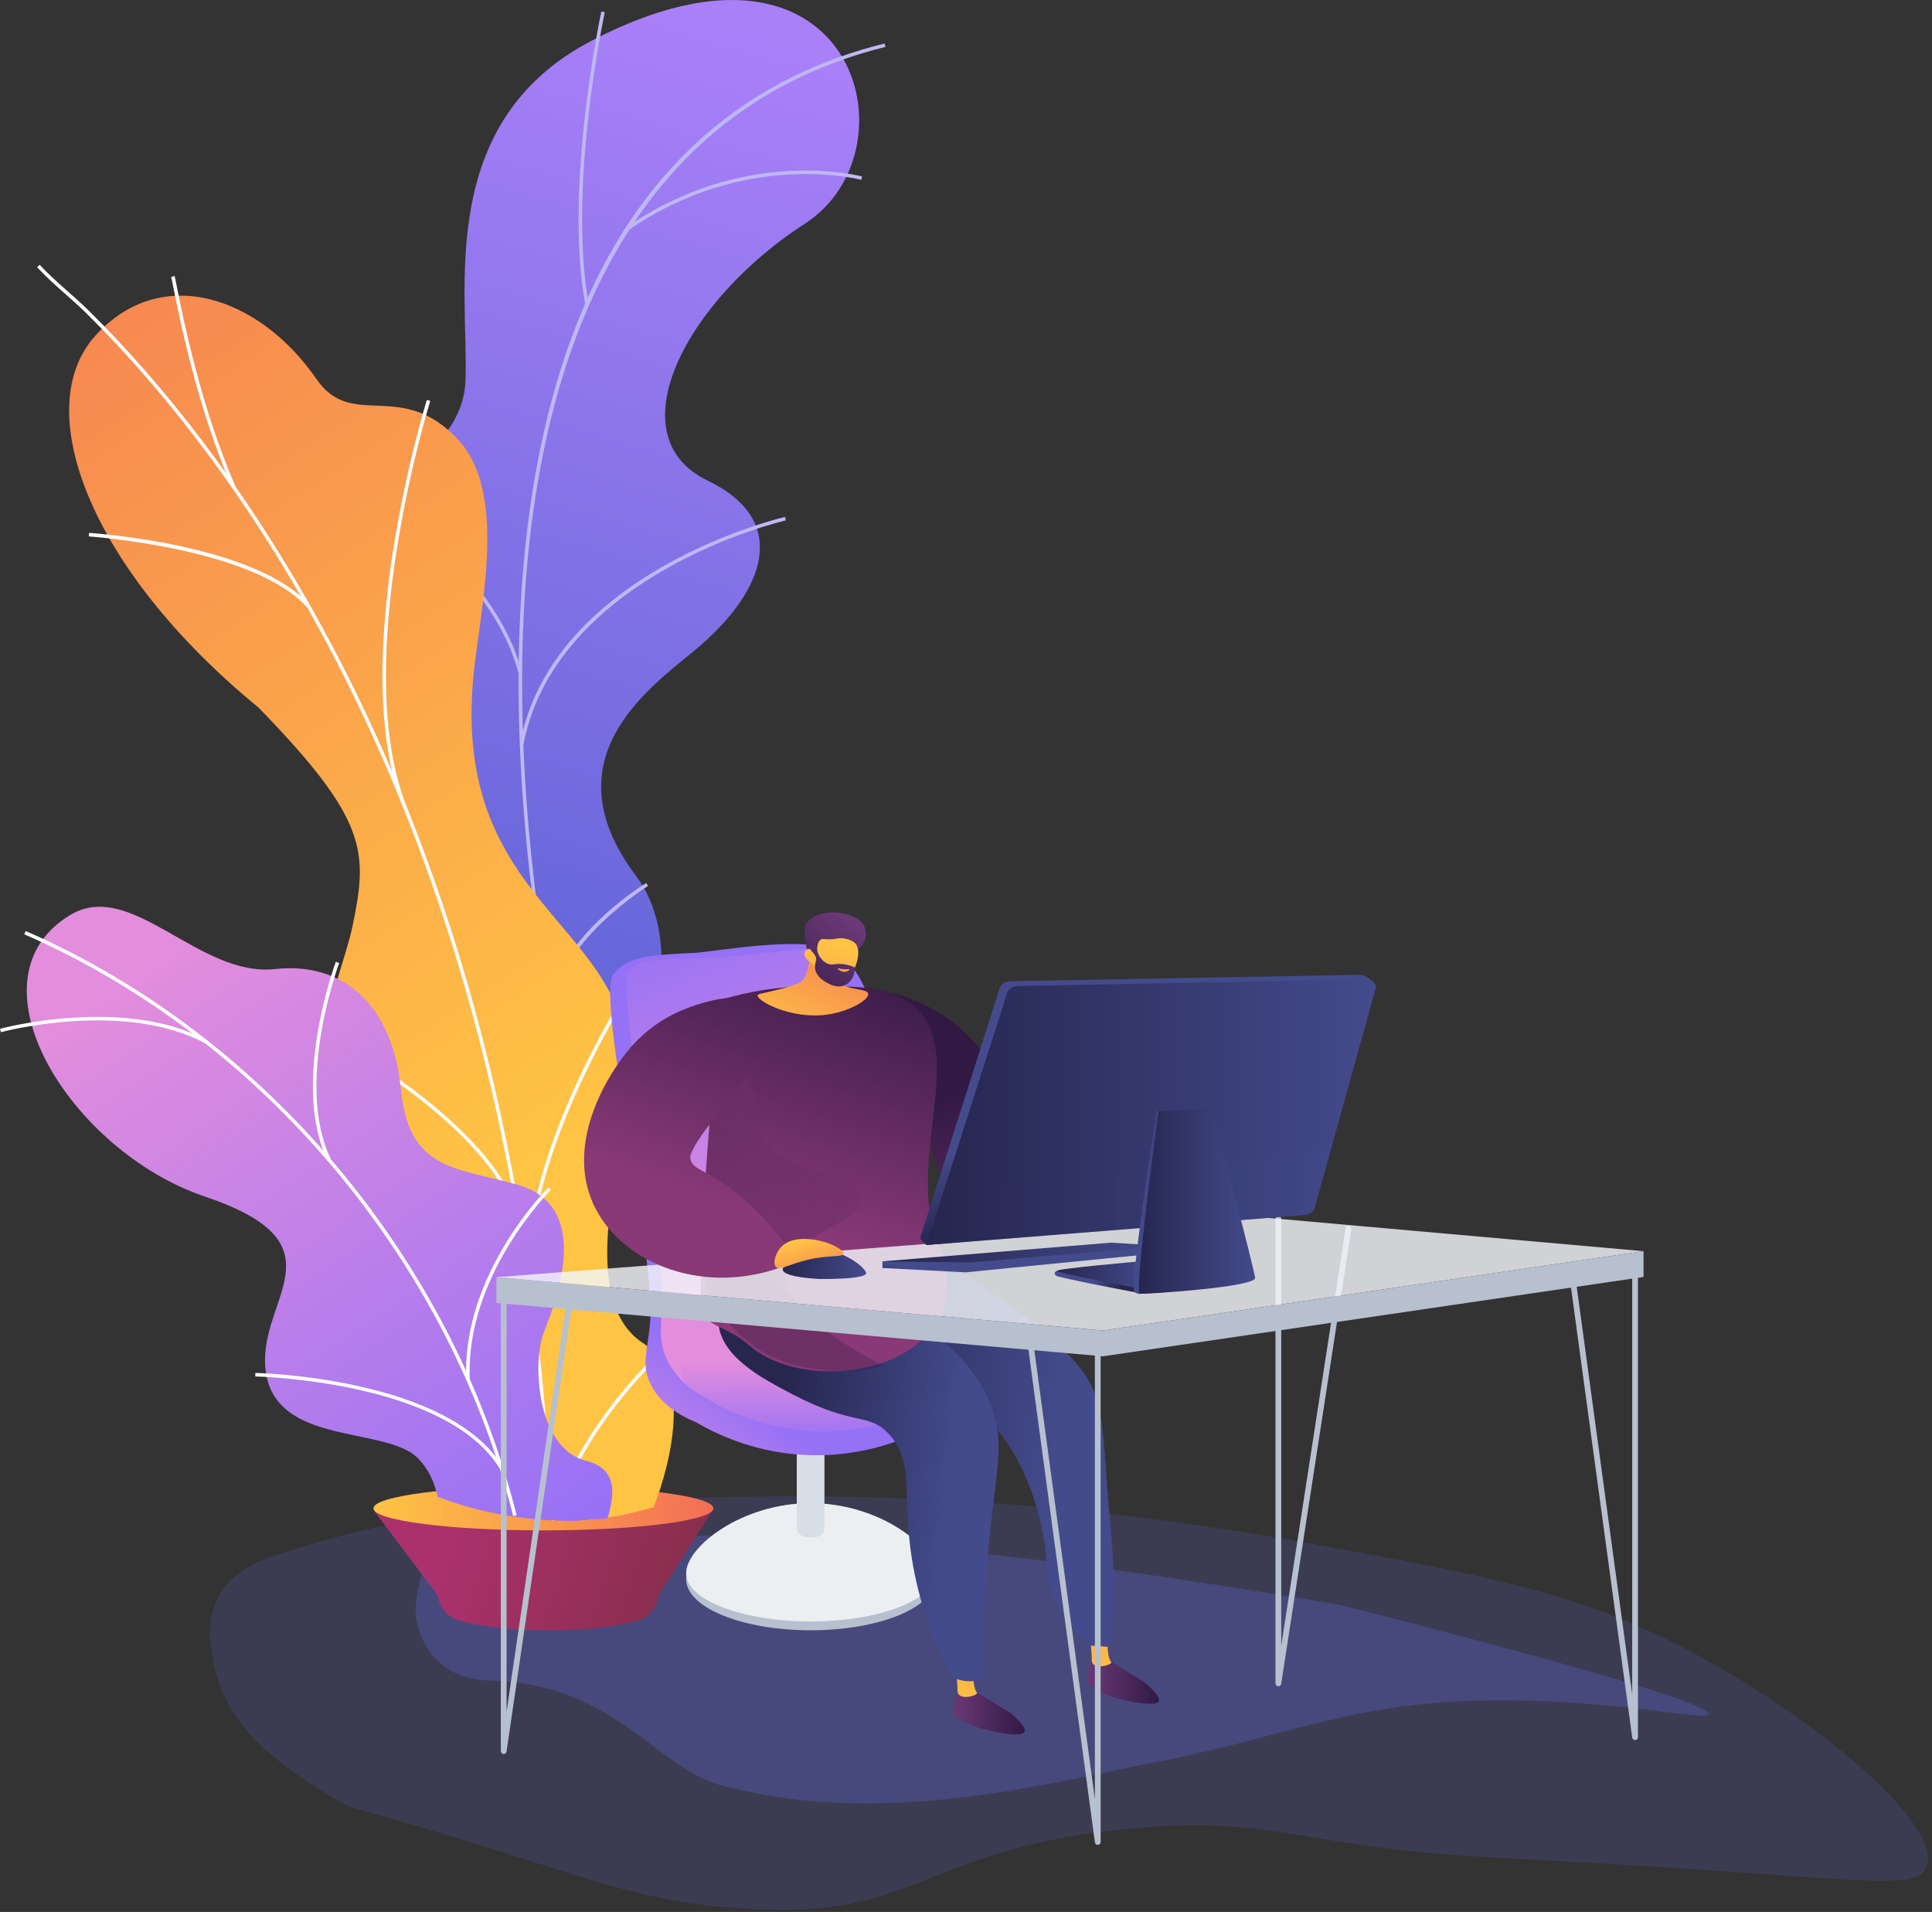 <svg width="288" height="285" viewBox="0 0 288 285" fill="none" xmlns="http://www.w3.org/2000/svg">
<rect x="0" y="0" width="288" height="285" fill="#333333" stroke="none"/>
<path opacity="0.19" d="M89.538 223.775C75.153 224.386 59.154 225.651 40.242 232.137C35.952 233.609 30.253 237.152 31.5 245.608C32.422 251.855 34 259.5 52.176 269.347C86.945 278.913 93.323 283.861 113.721 284.63C137.137 285.513 138.374 275.359 168.598 272.552C185.703 270.963 191.383 273.651 207.748 275.632C214.384 276.436 218.011 276.636 228.591 277.197C276.792 279.753 285.447 282.171 287.129 278.382C289.961 272.002 269.768 255.346 250.914 245.608C234.522 237.143 220.545 234.64 193.712 229.814C147.602 221.521 113.41 222.763 89.538 223.775Z" fill="#6165D7"/>
<path opacity="0.32" d="M199.89 239.266C96 221.5 78.5 232 78.5 232C74.887 237.878 70.5 239.266 70.5 239.266C70.5 239.266 68.34 231.941 63 234C63 234 62.325 236.097 62 239.266C61.638 242.806 64.07 250.306 73 250.5C92.444 250.922 98.239 264.718 109.136 266.489C132.65 272.539 159.206 265.129 171.199 262.868C192.661 258.822 201.221 253.515 223.469 253.446C241.315 253.391 254.444 256.654 254.696 255.502C255.185 253.274 206.069 240.826 199.89 239.266Z" fill="#6165D7"/>
<g clip-path="url(#clip0)">
<path d="M98.199 237.716C97.94 239.521 96.853 240.975 95.421 241.43C91.845 242.566 87.216 242.995 81.806 243C76.312 243.006 71.621 242.555 68.016 241.402C66.628 240.959 65.563 239.576 65.267 237.837L55.674 225.089H106.26L98.199 237.716Z" fill="url(#paint0_linear)"/>
<path d="M81.011 228.119C95.004 228.119 106.348 226.648 106.348 224.833C106.348 223.018 95.004 221.547 81.011 221.547C67.018 221.547 55.674 223.018 55.674 224.833C55.674 226.648 67.018 228.119 81.011 228.119Z" fill="url(#paint1_linear)"/>
<path d="M71.986 153.956L97.37 152.677C97.37 152.677 101.492 139.424 94.808 130.554C81.17 112.458 97.983 101.785 104.355 96.263C113.966 87.934 117.865 77.602 105.502 71.65C91.514 64.916 102.517 44.561 119.977 33.345C137.064 22.37 127.399 -14.315 88.235 6.047C64.846 18.207 69.876 43.383 69.391 56.701C68.907 70.018 49.228 72.11 56.799 87.967C63.266 101.512 74.737 111.048 66.852 120.982C58.966 130.916 58.639 141.624 71.986 153.956Z" fill="url(#paint2_linear)"/>
<path d="M83.096 155.755C83.02 155.431 75.48 122.976 77.714 88.544C79.026 68.305 83.409 51.349 90.739 38.147C99.914 21.621 113.754 10.967 131.873 6.48L132 6.989C91.285 17.071 80.291 56.923 78.238 88.579C76.01 122.933 83.531 155.311 83.607 155.635L83.096 155.755Z" fill="#BEB8F2"/>
<path d="M87.203 45.216C84.089 27.539 89.586 1.973 89.642 1.717L90.155 1.829C90.099 2.084 84.624 27.55 87.721 45.125L87.203 45.216Z" fill="#BEB8F2"/>
<path d="M93.611 34.367L93.311 33.936C110.995 21.649 128.352 26.259 128.525 26.307L128.385 26.813C128.214 26.766 111.085 22.226 93.611 34.367Z" fill="#BEB8F2"/>
<path d="M78.006 111.107L77.489 111.011C82.25 85.227 116.738 77.074 117.074 77.057L117.101 77.581L117.087 77.319L117.116 77.58C117.045 77.59 108.375 79.575 99.019 84.94C90.763 89.674 80.415 98.056 78.006 111.107Z" fill="#BEB8F2"/>
<path d="M77.311 100.416C73.176 84.593 55.212 74.437 55.032 74.336L55.287 73.877C55.47 73.98 73.628 84.246 77.819 100.283L77.311 100.416Z" fill="#BEB8F2"/>
<path d="M82.536 150.511L82.011 150.496C82.296 140.342 95.753 131.971 96.325 131.62L96.601 132.067C96.463 132.152 82.813 140.642 82.536 150.511Z" fill="#BEB8F2"/>
<path d="M80.662 142.864C79.008 135.456 67.09 127.572 63.173 124.981C62.395 124.466 62.074 124.253 61.971 124.148L62.345 123.78C62.42 123.853 62.903 124.173 63.463 124.544C67.423 127.163 79.475 135.135 81.175 142.75L80.662 142.864Z" fill="#BEB8F2"/>
<path d="M64.423 202.106C60.179 209.603 62.986 217.675 65.861 223.187C66.648 223.256 67.087 223.511 67.867 223.77C74.906 226.098 78.346 225.484 85.602 226.605C87.164 226.846 91.927 226.055 93.852 225.597L97.427 224.681C97.427 224.681 105.139 206.234 95.868 200.212C86.597 194.191 91.844 175.635 93.493 165.416C97.969 137.69 67.585 137.775 70.487 101.687C71.259 92.088 75.943 74.041 68.467 65.739C59.95 56.281 52.52 64.277 47.181 56.512C38.835 44.376 24.122 39.071 14.201 50.057C4.41 60.899 13.292 84.788 38.523 105.458C54.943 122.336 54.843 126.981 52.536 138.126C50.92 145.932 41.722 165.862 51.766 174.935C61.809 184.007 69.274 193.536 64.423 202.106Z" fill="url(#paint3_linear)"/>
<path d="M81.783 226.589C81.644 223.373 81.466 220.147 81.253 217C79.667 193.591 75.953 171.178 70.211 150.383C65.348 132.768 58.966 116.065 51.243 100.739C45.034 88.418 37.928 76.915 30.121 66.55C24.636 59.266 18.865 52.617 12.97 46.788C11.95 45.779 10.844 44.799 9.775 43.851C8.334 42.573 6.844 41.252 5.525 39.829L5.912 39.471C7.214 40.875 8.694 42.188 10.125 43.456C11.2 44.409 12.311 45.394 13.341 46.413C19.254 52.26 25.042 58.929 30.543 66.233C38.368 76.623 45.491 88.153 51.714 100.501C59.453 115.859 65.847 132.594 70.72 150.242C76.471 171.071 80.192 193.519 81.779 216.963C81.993 220.115 82.171 223.345 82.31 226.566L81.783 226.589Z" fill="#FCFDFE"/>
<path d="M59.885 119.81C51.725 97.99 63.512 59.99 63.632 59.608L64.135 59.767C64.016 60.146 52.283 97.976 60.378 119.626L59.885 119.81Z" fill="#FCFDFE"/>
<path d="M77.216 182.354C73.496 167.236 46.644 153.531 46.373 153.394L46.611 152.923C46.884 153.061 73.951 166.875 77.728 182.228L77.216 182.354Z" fill="#FCFDFE"/>
<path d="M78.606 191.252C77.946 180.846 82.588 166.342 91.676 150.412C91.874 150.065 92.046 149.764 92.07 149.708L92.274 149.796L92.581 149.781C92.586 149.881 92.586 149.881 92.134 150.673C83.096 166.515 78.479 180.915 79.133 191.219L78.606 191.252Z" fill="#FCFDFE"/>
<path d="M81.449 220.742C77.597 210.314 61.848 205.014 61.689 204.962L61.855 204.461C62.015 204.514 78.005 209.896 81.944 220.56L81.449 220.742Z" fill="#FCFDFE"/>
<path d="M82.581 226.695L82.077 226.538C84.853 217.707 90.248 209.391 98.571 201.116L98.943 201.49C90.682 209.703 85.329 217.948 82.581 226.695Z" fill="#FCFDFE"/>
<path d="M34.63 72.746C29.434 60.907 26.727 47.284 25.837 42.808C25.682 42.026 25.559 41.408 25.522 41.31L26.014 41.119C26.063 41.246 26.14 41.626 26.355 42.705C27.242 47.168 29.941 60.747 35.113 72.534L34.63 72.746Z" fill="#FCFDFE"/>
<path d="M45.875 90.664C38.129 81.698 13.485 79.976 13.236 79.96L13.271 79.434C14.293 79.501 38.384 81.186 46.274 90.319L45.875 90.664Z" fill="#FCFDFE"/>
<path d="M65.211 223.111C65.309 223.148 65.407 223.186 65.506 223.222C71.351 225.41 78.126 226.77 85.969 226.696C87.496 226.574 89.024 226.452 90.552 226.33C91.666 222.641 92.064 218.933 87.341 217.737C80.007 215.881 79.289 203.16 81.083 198.573C83.303 192.895 88.2 179.568 76.907 176.52C67.505 173.982 60.919 174.264 59.761 162.356C58.603 150.448 51.766 143.279 40.964 144.449C29.596 145.681 19.603 130.916 10.48 136.384C-5.417 145.914 10.447 171.59 30.561 178.368C50.676 185.147 39.628 192.755 39.51 202.546C39.349 215.912 57.269 212.295 62.257 217.332C63.947 219.037 64.819 221.07 65.211 223.111Z" fill="url(#paint4_linear)"/>
<path d="M76.498 225.988C66.993 187.96 39.065 154.729 3.615 139.263L3.826 138.779C39.423 154.31 67.466 187.677 77.01 225.86L76.498 225.988Z" fill="#FCFDFE"/>
<path d="M69.509 205.616C68.787 189.924 81.637 177.109 81.767 176.981L82.137 177.358C82.009 177.483 69.324 190.138 70.037 205.592L69.509 205.616Z" fill="#FCFDFE"/>
<path d="M74.549 219.01C66.623 205.819 38.343 205.183 38.058 205.178L38.068 204.651C38.355 204.656 66.925 205.297 75.002 218.738L74.549 219.01Z" fill="#FCFDFE"/>
<path d="M48.854 173.023C43.279 161.646 49.998 143.545 50.066 143.363L50.56 143.549C50.492 143.729 43.855 161.619 49.328 172.791L48.854 173.023Z" fill="#FCFDFE"/>
<path d="M30.849 155.665C18.624 148.91 0.323 153.81 0.14 153.861L0 153.352C0.186 153.301 18.692 148.345 31.105 155.204L30.849 155.665Z" fill="#FCFDFE"/>
</g>
<g clip-path="url(#clip1)">
<path d="M120.837 243.013C131.083 243.013 139.389 239.608 139.389 235.408C139.389 231.209 131.083 227.804 120.837 227.804C110.59 227.804 102.284 231.209 102.284 235.408C102.284 239.608 110.59 243.013 120.837 243.013Z" fill="#B7C0CE"/>
<path d="M102.284 234.517C102.284 238.481 110.59 241.695 120.837 241.695C131.083 241.695 139.389 238.481 139.389 234.517C139.389 230.552 131.082 224.065 120.837 224.065C110.59 224.065 102.284 230.552 102.284 234.517Z" fill="#EBEFF2"/>
<path opacity="0.3" d="M102.284 234.517C102.284 230.552 110.59 224.065 120.837 224.065C125.568 224.065 129.882 225.45 133.159 227.329C133.389 227.811 133.496 228.291 133.452 228.747C133.24 230.977 129.617 232.349 127.538 232.801C122.302 233.94 119.745 230.795 115.428 230.915C112.759 230.989 109.06 232.336 104.673 238.04C103.155 236.999 102.284 235.797 102.284 234.517Z" fill="#EBEFF2"/>
<path d="M119.82 229.033C120.562 229.219 121.253 229.211 121.904 229.045C122.494 228.895 122.899 228.346 122.899 227.735V209.857H118.774V227.71C118.774 228.34 119.211 228.881 119.82 229.033Z" fill="#D8DEE8"/>
<path d="M142.635 204.633L136.332 200.632C136.07 199.137 135.987 146.416 123.926 141.506C119.022 139.509 106.207 141.922 103.31 142.052C97.528 142.311 93.404 142.496 91.42 145.267C88.873 148.824 97.795 186.957 96.91 197.132C96.549 201.282 95.632 203.124 96.775 205.873C98.144 209.166 101.318 210.991 103.786 212.018C106.736 213.739 111.874 216.191 118.659 216.788C130.087 217.794 138.62 212.87 141.554 210.987C142.859 210.573 143.839 209.484 144.116 208.138C144.397 206.774 143.807 205.378 142.635 204.633Z" fill="url(#paint5_linear)"/>
<path d="M102.04 142.888C97.763 143.015 95.106 142.965 93.636 144.883C92.093 146.896 98.302 183.52 98.591 190.687C98.855 197.222 97.707 199.805 99.81 203.426C99.81 203.426 100.878 205.266 102.565 206.648C108.525 211.532 123.901 211.474 130.373 201.276C135.536 193.141 128.734 146.242 122.668 142.274C119.696 140.33 119.013 142.383 102.04 142.888Z" fill="url(#paint6_linear)"/>
<path d="M143.093 201.04L136.791 197.039C136.791 197.039 119.91 191.465 104.291 199.324C102.542 200.204 101.454 202.021 101.454 203.986C101.454 205.494 102.355 206.854 103.74 207.435C106.465 209.303 111.784 212.388 119.117 213.196C130.774 214.479 139.448 209.118 142.012 207.394C143.317 206.98 144.297 205.891 144.574 204.545C144.856 203.181 144.265 201.784 143.093 201.04Z" fill="url(#paint7_linear)"/>
<path d="M170.564 250.715L165.183 247.468H162.754C162.754 247.468 161.927 250.561 162.021 250.715C163.103 252.496 168.141 253.851 171.284 253.963C171.806 253.981 172.535 253.984 172.723 253.604C173.042 252.961 171.618 251.611 170.564 250.715Z" fill="url(#paint8_linear)"/>
<path d="M165.088 243.924C165.079 245.816 165.159 247.151 165.631 247.738C165.963 248.151 162.772 249.081 162.754 247.468C162.743 246.406 162.577 244.584 162.408 244.049C163.301 244.007 164.194 243.966 165.088 243.924Z" fill="url(#paint9_linear)"/>
<path d="M150.551 255.281L145.17 252.033H142.741C142.741 252.033 141.914 255.126 142.008 255.281C143.09 257.061 148.128 258.416 151.271 258.528C151.794 258.547 152.522 258.55 152.71 258.17C153.029 257.526 151.605 256.176 150.551 255.281Z" fill="url(#paint10_linear)"/>
<path d="M145.074 248.49C145.066 250.382 145.146 251.716 145.618 252.304C145.949 252.717 142.759 253.647 142.741 252.033C142.73 250.971 142.563 249.15 142.395 248.615C143.288 248.573 144.181 248.531 145.074 248.49Z" fill="url(#paint11_linear)"/>
<path d="M165.307 245.495C166.829 236.267 165.342 226.41 164.995 221.109C164.443 212.678 164.168 208.463 161.74 204.922C158.56 200.284 152.051 195.647 146.551 191.728C146.075 191.389 145.12 190.722 143.932 189.659C140.974 187.011 139.093 184.226 137.959 182.263C125.505 178.595 114.019 180.081 108.951 186.789C108.365 187.564 106.899 189.245 106.615 191.724C105.975 197.318 111.447 204.051 117.587 205.458C125.391 207.245 129.918 199.197 136.832 201.875C137.521 202.142 139.557 204.201 143.685 208.192C146.683 211.091 148.181 212.54 148.658 213.116C153.076 218.448 155.709 226.654 156.027 233.007C156.083 234.134 156.132 236.495 157.485 239.024C158.521 240.959 161.363 244.479 162.408 245.276C163.374 245.349 164.34 245.423 165.307 245.495Z" fill="url(#paint12_linear)"/>
<path d="M142 250.052C142 250.052 144.665 251.316 146.642 250.052C146.576 246.706 146.571 241.47 146.997 235.066C147.93 221.05 149.904 216.812 148.152 210.827C146.887 206.507 143.489 200.623 133.462 195.121L107.998 192.613C107.998 192.613 106.797 194.576 107.09 197.293C107.625 202.267 113.318 205.317 118.079 207.81C127.481 212.734 129.466 210.469 132.528 213.788C136.667 218.273 134.089 223.55 136.351 234.644C137.717 241.345 140.118 246.586 142 250.052Z" fill="url(#paint13_linear)"/>
<path d="M145.304 184.862C148.791 184.559 154.072 167.98 146.75 157.274C141.358 149.389 130.12 146.134 128.159 148.526C127.021 149.914 129.36 152.77 133.695 160.967C142.59 177.784 142.955 185.067 145.304 184.862Z" fill="url(#paint14_linear)"/>
<path d="M106.57 149.299C109.715 148.286 114.507 147.098 120.385 147.028C126.972 146.95 132.237 146.887 135.861 149.675C144.614 156.41 134.813 173.03 139.843 185.09C140.393 186.408 141.991 190.587 140.601 195.184C140.345 196.032 139.817 196.776 138.913 198.037C133.595 205.457 118.541 206.573 111.586 200.474C107.896 197.237 104.569 197.956 104.48 194.125C104.128 179 106.715 163.855 106.57 149.299Z" fill="url(#paint15_linear)"/>
<path opacity="0.3" d="M113.203 168.466C111.936 165.336 113.248 161.701 110.423 160.173C109.387 159.612 106.846 158.035 106.691 159.44C105.663 168.738 104.741 178.332 105.039 189.919C105.137 193.746 108.023 197.233 112.103 200.457C116.814 204.18 124.893 205.169 131.783 203.673C122.752 198.886 116.27 193.806 117.201 189.248C118.283 183.945 128.83 182.119 128.408 178.395C127.959 174.447 115.966 175.298 113.203 168.466Z" fill="url(#paint16_linear)"/>
<path d="M121.002 138.789C121.022 141.022 120.749 142.797 120.491 144.013C120.195 145.406 119.982 145.768 119.709 146.063C119.299 146.506 118.678 146.882 115.161 147.719C113.243 148.176 112.996 148.167 112.953 148.341C112.747 149.189 117.972 152 123.348 151.233C126.628 150.766 129.605 149.018 129.422 148.124C129.239 147.223 125.969 147.748 124.993 146.124C124.314 144.994 125.075 143.37 125.975 142.023C125.103 140.539 121.876 140.277 121.002 138.789Z" fill="url(#paint17_linear)"/>
<path d="M127.886 141.561C128.891 140.821 129.389 139.242 128.813 138.039C128.318 137.004 127.187 136.612 126.509 136.377C124.543 135.696 121.761 135.882 120.381 137.39C119.562 138.284 120.106 140.656 120.178 141.076C120.259 141.552 120.585 141.783 120.833 142.184C121.176 142.742 121.711 143.625 122.575 145.093C122.769 144.762 123.035 144.357 123.395 143.935C123.534 143.773 124.085 143.141 124.78 142.671C126.172 141.731 126.932 142.263 127.886 141.561Z" fill="url(#paint18_linear)"/>
<path d="M121.144 143.698C121.144 143.698 121.909 146.009 124.612 146.452C127.027 146.847 128.759 142.045 127.539 140.663C127.131 140.202 126.159 139.827 125.275 139.85C124.752 139.864 124.534 140.011 123.68 140.018C122.891 140.025 122.704 139.902 122.431 140.023C122.091 140.175 121.736 140.656 121.796 142.192C121.461 141.667 120.961 141.381 120.527 141.46C120.458 141.473 120.265 141.537 120.129 141.671C119.636 142.154 119.991 142.995 121.144 143.698Z" fill="url(#paint19_linear)"/>
<path d="M122.407 139.706C122.499 139.811 122.037 140.123 121.853 140.672C121.495 141.739 122.319 143.305 123.502 143.69C124.202 143.918 124.511 143.567 125.729 143.721C126.483 143.817 127.069 144.041 127.43 144.205C127.467 145.47 126.783 146.568 125.768 146.92C124.674 147.299 123.591 146.674 123.137 146.412C122.834 146.237 121.861 145.679 121.559 144.659C121.244 143.596 121.972 143.163 121.487 142.383C121.242 141.989 120.841 141.751 120.586 141.038C120.517 140.844 120.482 140.678 120.463 140.568C121.248 140.112 122.273 139.555 122.407 139.706Z" fill="url(#paint20_linear)"/>
<path d="M126.445 144.448C126.445 144.448 125.862 144.577 124.989 144.33C124.947 144.318 124.895 144.318 124.884 144.338C124.842 144.41 125.313 144.885 125.875 144.869C126.274 144.858 126.655 144.6 126.628 144.507C126.617 144.468 126.531 144.453 126.445 144.448Z" fill="url(#paint21_linear)"/>
<path d="M190.562 251.361C190.551 251.361 190.54 251.361 190.529 251.36C190.305 251.343 190.132 251.155 190.132 250.93V181.654C190.132 181.416 190.325 181.223 190.562 181.223C190.799 181.223 190.991 181.416 190.991 181.654V245.326L200.59 183.088C200.627 182.853 200.847 182.691 201.081 182.728C201.315 182.764 201.476 182.985 201.439 183.22L190.986 250.996C190.954 251.207 190.772 251.361 190.562 251.361Z" fill="#B7C0CE"/>
<path opacity="0.81" d="M74 190.377L188.677 181.508L245 186.503L164.421 198.33L74 190.377Z" fill="#F4F7FA"/>
<path d="M164.421 198.33L74 190.377V194.219L164.421 202.172L245 190.345V186.503L164.421 198.33Z" fill="#B7C0CE"/>
<path d="M163.64 275C163.427 275 163.244 274.841 163.215 274.626L153.274 200.917C153.243 200.681 153.407 200.464 153.642 200.432C153.878 200.399 154.094 200.565 154.126 200.801L163.211 268.169V200.859C163.211 200.621 163.403 200.428 163.641 200.428C163.878 200.428 164.07 200.621 164.07 200.859V274.568C164.07 274.795 163.895 274.984 163.669 274.999C163.66 274.999 163.65 275 163.64 275Z" fill="#B7C0CE"/>
<path d="M243.739 259.377C243.526 259.377 243.343 259.219 243.314 259.004L234.101 191.288C234.068 191.052 234.233 190.835 234.468 190.803C234.702 190.769 234.92 190.936 234.952 191.172L243.31 252.602V188.549C243.31 188.311 243.502 188.118 243.74 188.118C243.977 188.118 244.169 188.311 244.169 188.549V258.946C244.169 259.173 243.994 259.361 243.769 259.376C243.759 259.377 243.749 259.377 243.739 259.377Z" fill="#B7C0CE"/>
<path d="M75.086 261.451C75.076 261.451 75.065 261.45 75.055 261.45C74.83 261.433 74.656 261.245 74.656 261.019V194.219C74.656 193.98 74.849 193.787 75.086 193.787C75.323 193.787 75.516 193.98 75.516 194.219V255.121L84.444 194.156C84.478 193.92 84.696 193.755 84.931 193.792C85.166 193.826 85.328 194.045 85.293 194.281L75.511 261.082C75.48 261.295 75.297 261.451 75.086 261.451Z" fill="#B7C0CE"/>
<path d="M115.951 189.07C116.66 188.274 117.37 187.478 118.079 186.681C112.553 179.399 108.167 176.243 105.062 174.738C102.934 173.708 103.021 173.042 102.934 172.79C102.407 171.275 108.199 164.624 109.712 162.607C112.496 158.894 115.132 152.559 113.082 150.016C110.948 147.368 104.149 149.342 100.545 151.099C97.358 152.653 95.252 154.722 94.159 155.958C90.768 159.79 84.244 170.104 88.413 179.396C92.286 188.027 104.159 193.042 115.951 189.07Z" fill="url(#paint22_linear)"/>
<path d="M131.542 189.005V188.019L173.779 185.733V186.709L143.932 189.659L131.542 189.005Z" fill="url(#paint23_linear)"/>
<path d="M131.542 188.019L144.644 188.186L173.779 185.733L165.633 185.232L131.542 188.019Z" fill="url(#paint24_linear)"/>
<path d="M137.143 184.62L149.022 147.291C149.209 146.702 149.877 146.276 150.634 146.262L202.646 145.304C203.089 145.295 203.858 145.621 204.128 145.902C204.397 146.182 204.765 146.234 204.664 146.597L194.966 179.446C194.805 179.993 194.226 180.417 193.552 180.479L138.096 185.583L137.143 184.62Z" fill="url(#paint25_linear)"/>
<path d="M138.096 185.583L150.142 148.001C150.33 147.414 150.996 146.989 151.75 146.975L203.652 145.983C204.095 145.975 204.508 146.133 204.777 146.413C205.046 146.694 205.144 147.067 205.043 147.43L195.974 180.056C195.818 180.617 195.223 181.052 194.534 181.107L138.096 185.583Z" fill="url(#paint26_linear)"/>
<path opacity="0.3" d="M138.096 185.583L194.534 181.106C195.223 181.052 195.818 180.617 195.974 180.055L198.712 170.206C181.511 176.246 161.074 175.583 140.81 177.115L138.096 185.583Z" fill="url(#paint27_linear)"/>
<path d="M171.266 191.871L169.126 192.613C169.126 192.613 157.871 190.49 157.381 190.143C157.303 190.088 157.033 189.563 157.536 189.476C160.192 189.017 169.889 188.679 169.889 188.679L170.777 188.729L171.266 191.871Z" fill="url(#paint28_linear)"/>
<path d="M171.42 191.21L169.28 191.951C169.28 191.951 158.026 189.823 157.536 189.476C157.046 189.129 170.043 188.019 170.043 188.019L170.931 188.072L171.42 191.21Z" fill="url(#paint29_linear)"/>
<path d="M180.726 165.247C180.726 165.247 186.188 188.847 186.35 190.229C186.499 191.503 173.072 192.753 169.856 192.864C169.587 192.873 169.234 192.687 169.126 192.613C168.236 192.51 172.4 165.587 172.4 165.587L172.707 165.598L180.726 165.247Z" fill="url(#paint30_linear)"/>
<path d="M180.726 165.247C180.726 165.247 186.937 189.086 187.098 190.467C187.259 191.846 171.296 192.899 169.9 192.853C169.011 192.75 172.707 165.599 172.707 165.599L180.726 165.247Z" fill="url(#paint31_linear)"/>
<path d="M118.079 188.019C118.079 188.019 121.623 186.391 123.668 186.536C125.714 186.681 128.593 188.551 129.094 189.659C129.594 190.767 122.171 190.646 122.171 190.646C122.171 190.646 113.323 190.3 118.079 188.019Z" fill="url(#paint32_linear)"/>
<path d="M116.243 186.116C118.22 183.591 122.935 185.133 123.201 185.224C124.328 185.609 125.839 186.389 125.733 186.887C125.631 187.37 124.112 187.118 121.606 187.544C117.938 188.166 116.311 189.532 115.662 188.837C115.166 188.305 115.593 186.944 116.243 186.116Z" fill="url(#paint33_linear)"/>
</g>
<defs>
<linearGradient id="paint0_linear" x1="67.567" y1="226.672" x2="116.933" y2="243.278" gradientUnits="userSpaceOnUse">
<stop stop-color="#AB316D"/>
<stop offset="1" stop-color="#792D3D"/>
</linearGradient>
<linearGradient id="paint1_linear" x1="55.674" y1="224.833" x2="106.348" y2="224.833" gradientUnits="userSpaceOnUse">
<stop stop-color="#FFC444"/>
<stop offset="0.996" stop-color="#F36F56"/>
</linearGradient>
<linearGradient id="paint2_linear" x1="109.453" y1="4.058" x2="66.225" y2="150.143" gradientUnits="userSpaceOnUse">
<stop stop-color="#AA80F9"/>
<stop offset="0.996" stop-color="#6165D7"/>
</linearGradient>
<linearGradient id="paint3_linear" x1="84.072" y1="170.409" x2="-25.437" y2="1.207" gradientUnits="userSpaceOnUse">
<stop stop-color="#FFC444"/>
<stop offset="0.996" stop-color="#F36F56"/>
</linearGradient>
<linearGradient id="paint4_linear" x1="25.34" y1="140.918" x2="86.154" y2="230.586" gradientUnits="userSpaceOnUse">
<stop offset="0.004" stop-color="#E38DDD"/>
<stop offset="1" stop-color="#9571F6"/>
</linearGradient>
<linearGradient id="paint5_linear" x1="86.611" y1="217.787" x2="100.294" y2="200.034" gradientUnits="userSpaceOnUse">
<stop offset="0.004" stop-color="#E38DDD"/>
<stop offset="1" stop-color="#9571F6"/>
</linearGradient>
<linearGradient id="paint6_linear" x1="117.079" y1="187.151" x2="97.827" y2="136.34" gradientUnits="userSpaceOnUse">
<stop offset="0.004" stop-color="#E38DDD"/>
<stop offset="1" stop-color="#9571F6"/>
</linearGradient>
<linearGradient id="paint7_linear" x1="123.036" y1="202.797" x2="123.185" y2="215.46" gradientUnits="userSpaceOnUse">
<stop offset="0.004" stop-color="#E38DDD"/>
<stop offset="1" stop-color="#9571F6"/>
</linearGradient>
<linearGradient id="paint8_linear" x1="172.768" y1="250.718" x2="162.014" y2="250.718" gradientUnits="userSpaceOnUse">
<stop stop-color="#311944"/>
<stop offset="1" stop-color="#6B3976"/>
</linearGradient>
<linearGradient id="paint9_linear" x1="165.358" y1="250.105" x2="156.387" y2="223.308" gradientUnits="userSpaceOnUse">
<stop stop-color="#FFC444"/>
<stop offset="0.996" stop-color="#F36F56"/>
</linearGradient>
<linearGradient id="paint10_linear" x1="152.755" y1="255.284" x2="142.001" y2="255.284" gradientUnits="userSpaceOnUse">
<stop stop-color="#311944"/>
<stop offset="1" stop-color="#6B3976"/>
</linearGradient>
<linearGradient id="paint11_linear" x1="145.345" y1="254.67" x2="136.374" y2="227.874" gradientUnits="userSpaceOnUse">
<stop stop-color="#FFC444"/>
<stop offset="0.996" stop-color="#F36F56"/>
</linearGradient>
<linearGradient id="paint12_linear" x1="120.366" y1="210.151" x2="157.89" y2="214.161" gradientUnits="userSpaceOnUse">
<stop offset="0.004" stop-color="#26264F"/>
<stop offset="1" stop-color="#444B8C"/>
</linearGradient>
<linearGradient id="paint13_linear" x1="115.499" y1="220.349" x2="141.891" y2="223.169" gradientUnits="userSpaceOnUse">
<stop offset="0.004" stop-color="#26264F"/>
<stop offset="1" stop-color="#444B8C"/>
</linearGradient>
<linearGradient id="paint14_linear" x1="141.026" y1="162.927" x2="154.972" y2="201.115" gradientUnits="userSpaceOnUse">
<stop stop-color="#311944"/>
<stop offset="1" stop-color="#893976"/>
</linearGradient>
<linearGradient id="paint15_linear" x1="134.333" y1="141.243" x2="119.434" y2="183.852" gradientUnits="userSpaceOnUse">
<stop stop-color="#311944"/>
<stop offset="1" stop-color="#893976"/>
</linearGradient>
<linearGradient id="paint16_linear" x1="111.882" y1="190.813" x2="129.792" y2="168.234" gradientUnits="userSpaceOnUse">
<stop stop-color="#311944"/>
<stop offset="1" stop-color="#893976"/>
</linearGradient>
<linearGradient id="paint17_linear" x1="117.244" y1="156.583" x2="127.183" y2="135.981" gradientUnits="userSpaceOnUse">
<stop stop-color="#FFC444"/>
<stop offset="0.996" stop-color="#F36F56"/>
</linearGradient>
<linearGradient id="paint18_linear" x1="116.699" y1="149.898" x2="126.1" y2="136.957" gradientUnits="userSpaceOnUse">
<stop stop-color="#311944"/>
<stop offset="1" stop-color="#6B3976"/>
</linearGradient>
<linearGradient id="paint19_linear" x1="124.244" y1="140.733" x2="119.978" y2="161.448" gradientUnits="userSpaceOnUse">
<stop stop-color="#FFC444"/>
<stop offset="0.996" stop-color="#F36F56"/>
</linearGradient>
<linearGradient id="paint20_linear" x1="118.327" y1="150.743" x2="127.39" y2="138.267" gradientUnits="userSpaceOnUse">
<stop stop-color="#311944"/>
<stop offset="1" stop-color="#6B3976"/>
</linearGradient>
<linearGradient id="paint21_linear" x1="126.076" y1="143.587" x2="125.066" y2="146.236" gradientUnits="userSpaceOnUse">
<stop stop-color="#FFC444"/>
<stop offset="1" stop-color="#F36F56"/>
</linearGradient>
<linearGradient id="paint22_linear" x1="117.416" y1="135.327" x2="102.517" y2="177.937" gradientUnits="userSpaceOnUse">
<stop stop-color="#311944"/>
<stop offset="1" stop-color="#893976"/>
</linearGradient>
<linearGradient id="paint23_linear" x1="150.736" y1="196.171" x2="151.551" y2="192.472" gradientUnits="userSpaceOnUse">
<stop offset="0.004" stop-color="#26264F"/>
<stop offset="1" stop-color="#444B8C"/>
</linearGradient>
<linearGradient id="paint24_linear" x1="131.542" y1="186.709" x2="173.779" y2="186.709" gradientUnits="userSpaceOnUse">
<stop offset="0.004" stop-color="#26264F"/>
<stop offset="1" stop-color="#444B8C"/>
</linearGradient>
<linearGradient id="paint25_linear" x1="173.13" y1="170.826" x2="168.852" y2="160.685" gradientUnits="userSpaceOnUse">
<stop offset="0.004" stop-color="#26264F"/>
<stop offset="1" stop-color="#444B8C"/>
</linearGradient>
<linearGradient id="paint26_linear" x1="138.096" y1="165.783" x2="205.081" y2="165.783" gradientUnits="userSpaceOnUse">
<stop offset="0.004" stop-color="#26264F"/>
<stop offset="1" stop-color="#444B8C"/>
</linearGradient>
<linearGradient id="paint27_linear" x1="138.096" y1="177.895" x2="198.712" y2="177.895" gradientUnits="userSpaceOnUse">
<stop offset="0.004" stop-color="#26264F"/>
<stop offset="1" stop-color="#444B8C"/>
</linearGradient>
<linearGradient id="paint28_linear" x1="163.824" y1="189.324" x2="167.604" y2="191.004" gradientUnits="userSpaceOnUse">
<stop stop-color="#444B8C"/>
<stop offset="0.996" stop-color="#26264F"/>
</linearGradient>
<linearGradient id="paint29_linear" x1="157.522" y1="189.985" x2="171.42" y2="189.985" gradientUnits="userSpaceOnUse">
<stop offset="0.004" stop-color="#26264F"/>
<stop offset="1" stop-color="#444B8C"/>
</linearGradient>
<linearGradient id="paint30_linear" x1="169.001" y1="179.056" x2="186.351" y2="179.056" gradientUnits="userSpaceOnUse">
<stop stop-color="#444B8C"/>
<stop offset="0.996" stop-color="#26264F"/>
</linearGradient>
<linearGradient id="paint31_linear" x1="169.762" y1="179.051" x2="187.099" y2="179.051" gradientUnits="userSpaceOnUse">
<stop offset="0.004" stop-color="#26264F"/>
<stop offset="1" stop-color="#444B8C"/>
</linearGradient>
<linearGradient id="paint32_linear" x1="116.674" y1="188.588" x2="129.118" y2="188.588" gradientUnits="userSpaceOnUse">
<stop offset="0.004" stop-color="#26264F"/>
<stop offset="1" stop-color="#444B8C"/>
</linearGradient>
<linearGradient id="paint33_linear" x1="119.734" y1="184.61" x2="122.149" y2="192.902" gradientUnits="userSpaceOnUse">
<stop stop-color="#FFC444"/>
<stop offset="0.996" stop-color="#F36F56"/>
</linearGradient>
<clipPath id="clip0">
<rect width="132" height="243" fill="white"/>
</clipPath>
<clipPath id="clip1">
<rect width="171" height="139" fill="white" transform="translate(74 136)"/>
</clipPath>
</defs>
</svg>
